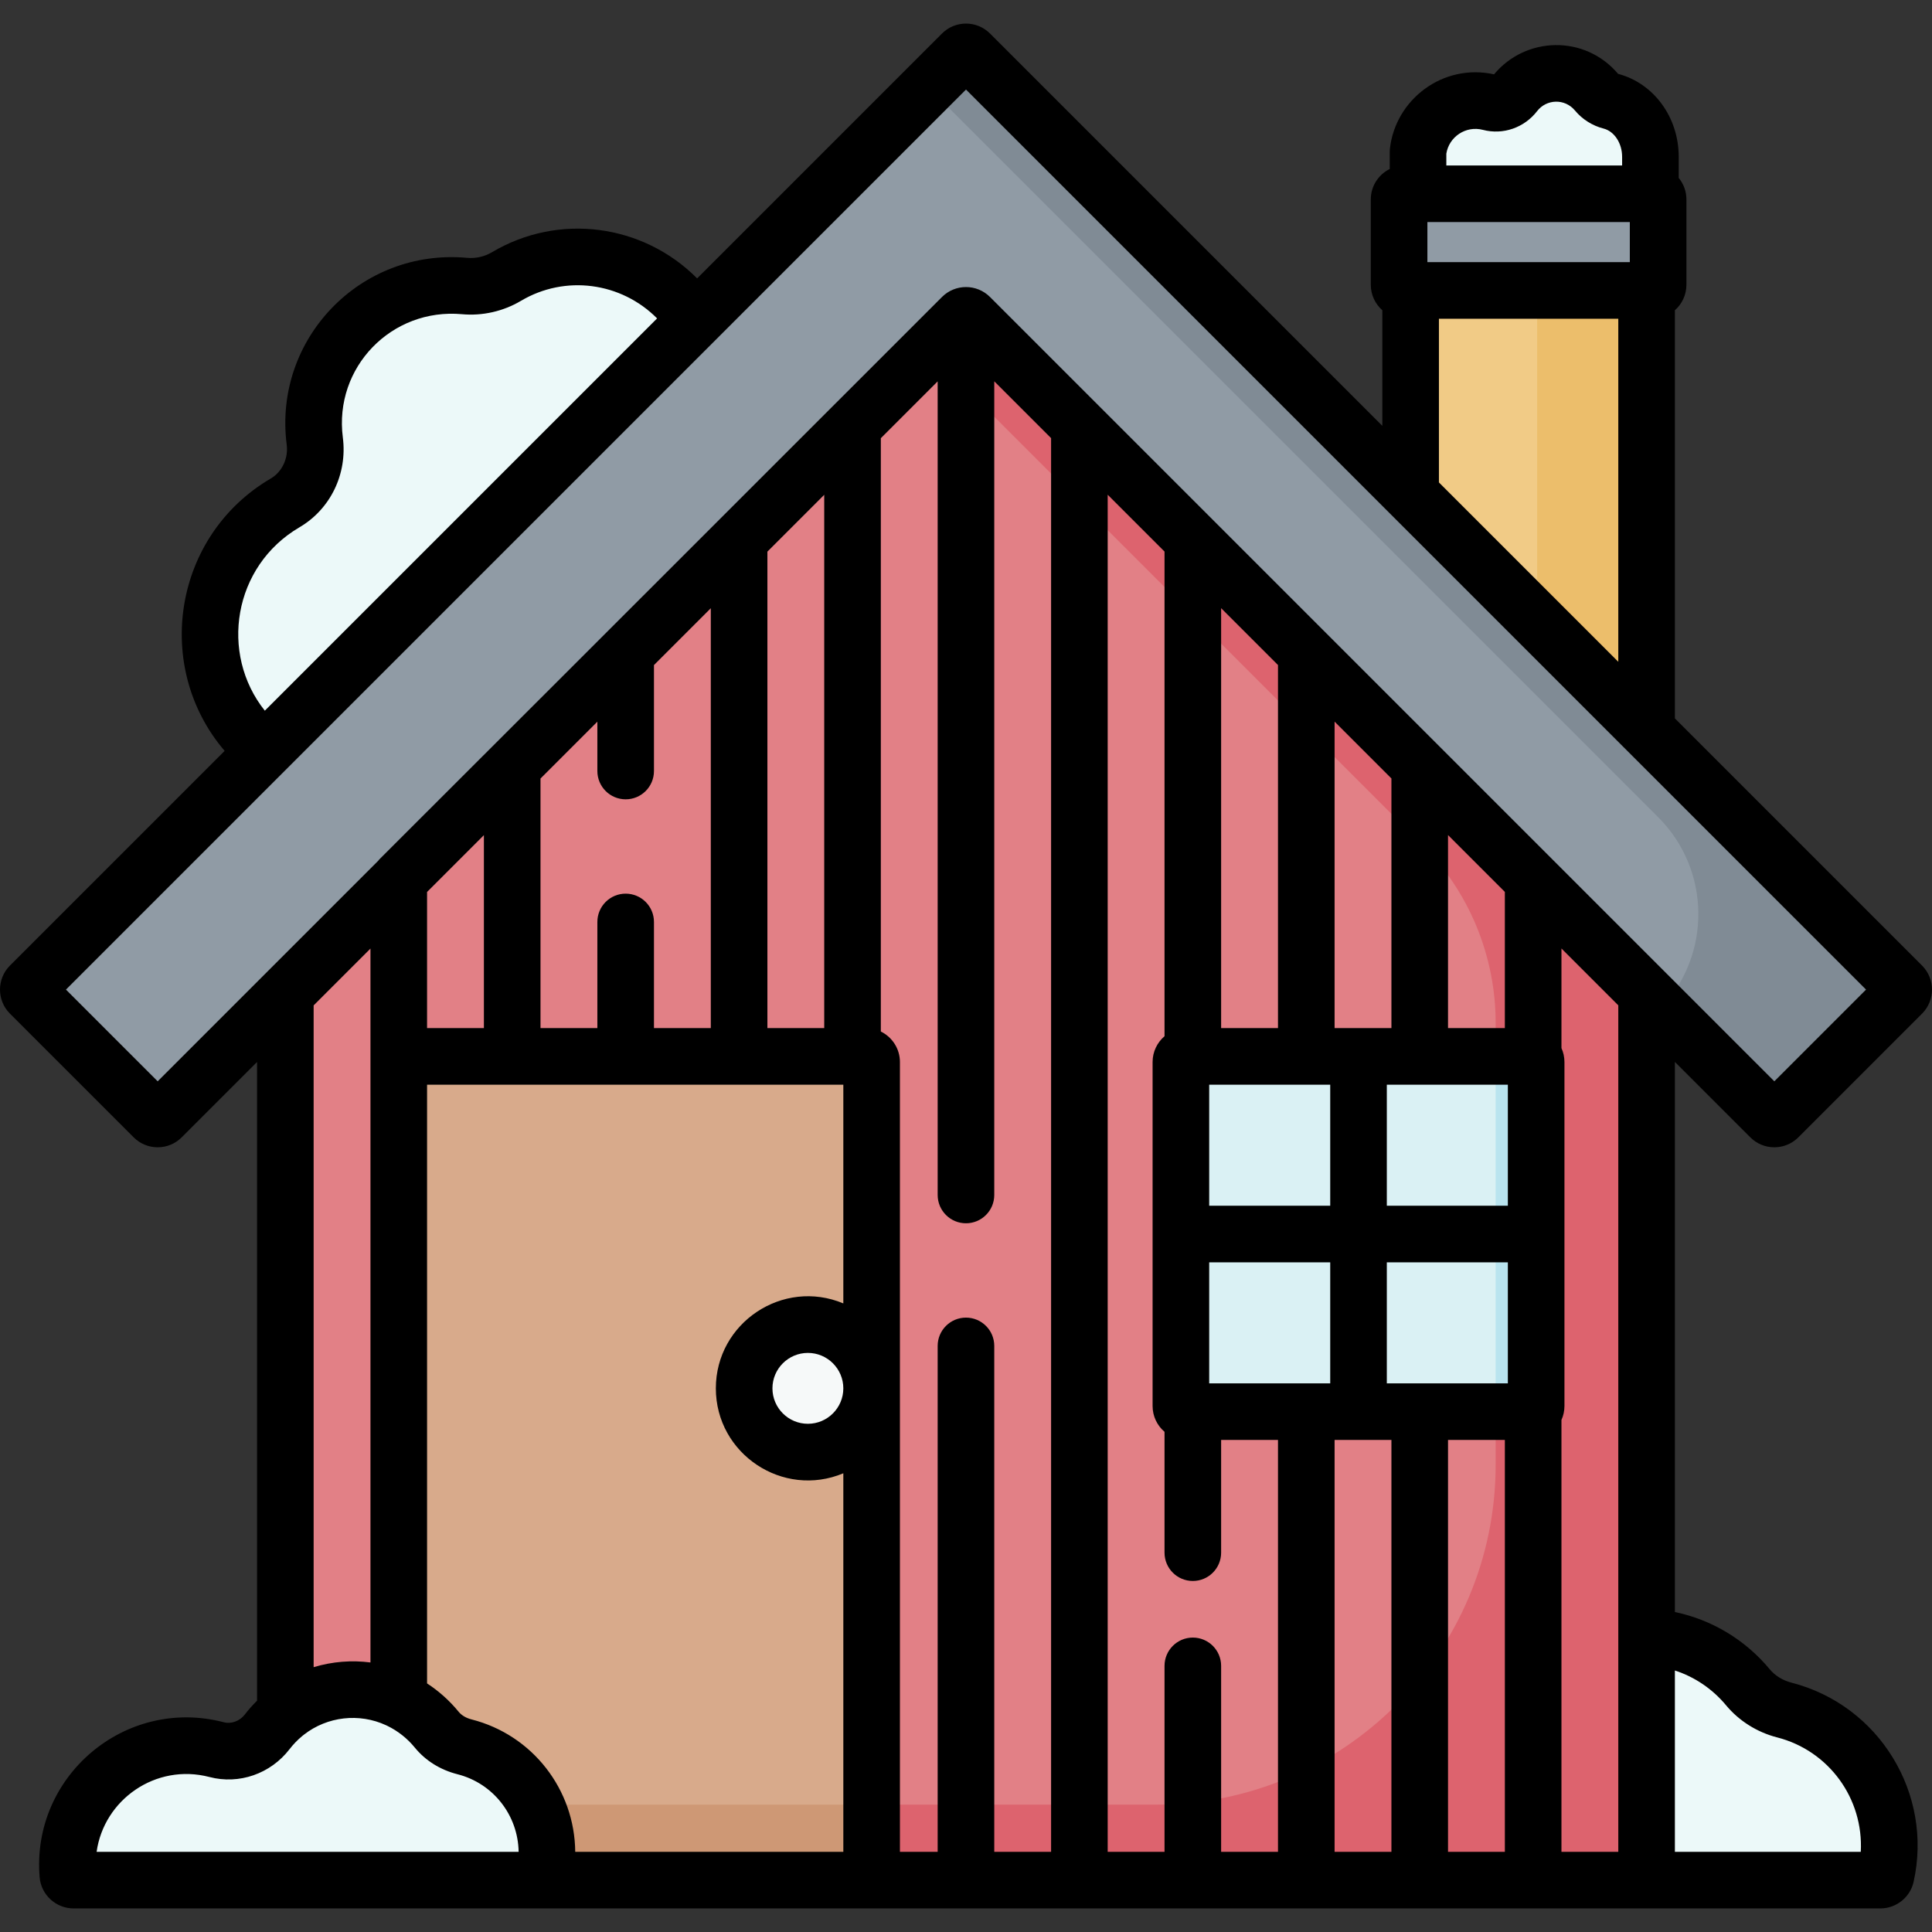 <svg id="Capa_1" enable-background="new 0 0 511.991 511.991" height="512" viewBox="0 0 511.991 511.991" width="512" xmlns="http://www.w3.org/2000/svg"><rect x="0" y="0" width="511.991" height="511.991" fill="#333333" stroke="none"/><g><path d="m437.37 51.349h-61.583v-11.11c.777-7.035 6.443-12.701 13.479-13.478 1.959-.216 3.853-.063 5.623.399 2.421.632 4.987-.31 6.515-2.292 2.624-3.403 6.787-5.558 11.446-5.423 4.105.119 7.81 2.065 10.298 5.055.938 1.127 2.225 1.937 3.647 2.298 6.437 1.637 10.575 7.916 10.575 14.759z" fill="#ecf9f9"/><path d="m257.059 84.013c-.587-.587-1.539-.587-2.127 0l-179.316 179.316v190.717c5.111-4.094 11.655-6.474 18.759-6.269 8.451.244 16.08 4.252 21.202 10.407 1.932 2.321 4.581 3.987 7.508 4.732 13.253 3.37 22.866 15.854 21.773 30.387-.127 1.689-.403 3.34-.815 4.94h290.81c.83 0 1.504-.673 1.504-1.504v-233.429z" fill="#e28086"/><path d="m257.059 84.013c-.587-.587-1.539-.587-2.127 0l-8.937 8.937 130.723 130.722c12.574 12.574 19.639 29.629 19.639 47.412v117.064c0 49.759-40.337 90.096-90.096 90.096h-164.292c2.211 4.489 3.297 9.632 2.889 15.06-.127 1.689-.403 3.34-.815 4.94h290.81c.83 0 1.504-.673 1.504-1.504v-233.43z" fill="#dd636e"/><path d="m229.486 279.95h-122.31c-.828 0-1.5.672-1.5 1.5v169.048c3.829 1.814 7.211 4.454 9.901 7.687 1.932 2.321 4.581 3.987 7.508 4.732 13.253 3.37 22.866 15.854 21.773 30.387-.127 1.689-.403 3.34-.815 4.94h86.942v-216.794c.001-.828-.671-1.5-1.499-1.5z" fill="#d8aa8b"/><path d="m144.043 498.243h86.942v-20h-89.016c2.211 4.489 3.297 9.632 2.889 15.06-.127 1.689-.403 3.34-.815 4.94z" fill="#ce9875"/><path d="m257.059 84.013 212.085 212.084c.587.587 1.539.587 2.127 0l32.785-32.785c.587-.587.587-1.539 0-2.127l-246.997-246.996c-.587-.587-1.539-.587-2.127 0l-246.996 246.996c-.587.587-.587 1.539 0 2.127l32.785 32.785c.587.587 1.539.587 2.127 0l212.084-212.084c.587-.588 1.54-.588 2.127 0z" fill="#909ba5"/><path d="m504.055 261.186-246.996-246.997c-.587-.587-1.539-.587-2.127 0l-8.937 8.937 193.438 193.438c13.927 13.927 14.18 36.348.762 50.585l28.949 28.948c.587.587 1.539.587 2.126 0l32.785-32.785c.587-.587.587-1.539 0-2.126z" fill="#808b95"/><path d="m436.357 193.488v-116.522h-62.536v53.986z" fill="#f1cb86"/><path d="m407.357 76.966v87.522l29 29v-116.522z" fill="#ecbe6b"/><circle cx="214.094" cy="367.921" fill="#f6f9f9" r="16.891"/><path d="m405.589 374.097h-91.147c-.828 0-1.5-.672-1.5-1.5v-91.147c0-.828.672-1.5 1.5-1.5h91.147c.828 0 1.5.672 1.5 1.5v91.147c0 .828-.671 1.5-1.5 1.5z" fill="#daf1f4"/><path d="m405.589 279.95h-9.232v94.147h9.232c.828 0 1.5-.672 1.5-1.5v-91.147c0-.828-.672-1.5-1.5-1.5z" fill="#b9e4ef"/><path d="m437.911 51.349h-65.645c-.828 0-1.5.672-1.5 1.5v22.617c0 .828.672 1.5 1.5 1.5h65.645c.828 0 1.5-.672 1.5-1.5v-22.617c0-.828-.671-1.5-1.5-1.5z" fill="#909ba5"/><g fill="#ecf9f9"><path d="m144.043 498.243c.412-1.6.688-3.251.815-4.94 1.093-14.533-8.52-27.017-21.772-30.387-2.863-.728-5.481-2.254-7.351-4.541-5.122-6.263-12.821-10.352-21.36-10.599-9.598-.277-18.173 4.164-23.575 11.176-3.145 4.082-8.419 6.01-13.405 4.708-3.644-.952-7.544-1.267-11.576-.822-14.542 1.605-26.142 13.2-27.752 27.742-.238 2.151-.259 4.264-.083 6.321.065.765.726 1.342 1.493 1.342z"/><path d="m472.821 453.158c-3.749-.96-7.15-3.049-9.622-6.026-6.489-7.814-16.139-12.925-26.842-13.308v62.916c0 .83-.673 1.504-1.504 1.504h-96.092 159.565c.697 0 1.315-.476 1.467-1.156.374-1.679.631-3.399.763-5.15 1.394-18.533-10.848-34.455-27.735-38.78z"/><path d="m70.145 198.977 114.039-114.039c-.871-1.34-1.838-2.633-2.901-3.868-12.133-14.106-32.082-16.698-47.087-7.777-3.314 1.97-7.21 2.858-11.05 2.507-10.181-.933-20.686 2.335-28.535 9.745-8.911 8.41-12.642 20.153-11.196 31.354.843 6.522-2.176 13.043-7.849 16.368-4.149 2.431-7.956 5.667-11.194 9.71-11.632 14.521-11.634 35.581-.002 50.103 1.767 2.205 3.705 4.171 5.775 5.897z"/></g><path d="m443.857 190.38v-108.163c1.872-1.65 3.055-4.065 3.055-6.751v-22.617c0-2.162-.766-4.148-2.041-5.701v-5.589c0-10.481-6.599-19.497-16.067-21.987-8.842-10.452-24.539-9.912-32.867.128-13.521-2.993-26.16 6.653-27.604 19.716-.062.581-.045.426-.045 5.362-2.972 1.471-5.021 4.536-5.021 8.071v22.617c0 2.686 1.183 5.1 3.055 6.751v30.628l-103.959-103.959c-3.524-3.522-9.224-3.514-12.734 0l-64.886 64.886c-14.349-14.433-36.701-17.438-54.379-6.926-1.957 1.163-4.273 1.689-6.533 1.484-28.36-2.592-51.463 21.591-47.854 49.528.465 3.6-1.225 7.191-4.202 8.937-25.907 15.179-31.256 49.971-12.248 72.192l-56.895 56.895c-3.51 3.511-3.51 9.223 0 12.733l32.781 32.78c3.518 3.524 9.214 3.527 12.738.005l19.964-19.964v169.262c-1.161 1.143-2.25 2.369-3.256 3.675-1.338 1.734-3.578 2.554-5.57 2.029-26.133-6.821-51.071 14.347-48.779 41.138.394 4.6 4.332 8.202 8.966 8.202h478.851c4.187 0 7.883-2.956 8.787-7.025 5.2-23.328-9.048-46.837-32.433-52.826-2.263-.579-4.292-1.841-5.712-3.551-6.495-7.822-15.39-13.128-25.112-15.139v-145.785l19.979 19.979c3.518 3.524 9.214 3.527 12.738.005l32.788-32.789c3.506-3.511 3.503-9.222-.004-12.729zm-65.59-120.914v-10.617h53.645v10.617zm14.729-35.048c5.315 1.387 10.949-.563 14.348-4.969 2.478-3.212 7.323-3.415 10.038-.154 1.937 2.33 4.624 4.025 7.565 4.772 2.854.726 4.924 3.876 4.924 7.491v2.29h-46.583v-3.126c.695-4.442 5.143-7.5 9.708-6.304zm-11.674 50.048h47.535v90.914l-47.535-47.535zm-301.964 55.271c8.228-4.821 12.739-14.163 11.496-23.8-2.402-18.59 12.926-34.382 31.608-32.67 5.381.493 10.909-.761 15.566-3.528 11.732-6.976 26.577-4.965 36.106 4.64l-103.955 103.956c-12.058-15.123-8.399-38.299 9.179-48.598zm3.758 126.699 15.06-15.06v189.189c-4.884-.638-10.024-.274-15.06 1.245zm45.12-45.12v51.134h-15.061v-36.073zm30.069-30.069v13.077c0 4.143 3.357 7.5 7.5 7.5s7.5-3.357 7.5-7.5v-28.077l15.061-15.061v111.264h-15.061v-28.127c0-4.143-3.357-7.5-7.5-7.5s-7.5 3.357-7.5 7.5v28.127h-15.069v-66.134zm97.681 132.929c4.143 0 7.5-3.357 7.5-7.5v-215.63l15.06 15.06v374.638h-15.06v-134.068c0-4.143-3.357-7.5-7.5-7.5s-7.5 3.357-7.5 7.5v134.067h-10v-209.293c0-3.551-2.067-6.627-5.061-8.091v-157.233l15.061-15.061v215.61c0 4.144 3.357 7.501 7.5 7.501zm142.809-87.821v36.095h-15.06v-51.155zm.794 51.095v32.073h-32.073v-32.073zm-32.073 79.147v-32.073h32.073v32.073zm-15-79.147v32.073h-32.073v-32.073zm-32.073 79.147v-32.073h32.073v32.073zm48.293 15v109.146h-15.061v-109.146zm15 0h15.06v109.146h-15.06zm-15-109.147h-15.061v-81.215l15.061 15.061zm-30.061 0h-15.069v-111.284l15.069 15.069zm-30.069 2.156c-1.935 1.652-3.163 4.107-3.163 6.845v91.146c0 2.738 1.229 5.193 3.163 6.845v32.026c0 4.143 3.357 7.5 7.5 7.5s7.5-3.357 7.5-7.5v-29.871h15.069v109.146h-15.069v-49.275c0-4.143-3.357-7.5-7.5-7.5s-7.5 3.357-7.5 7.5v49.275h-15.061v-359.638l15.061 15.061zm-90.181-2.156h-15.06v-126.264l15.06-15.06zm-162.926 198.466c7.866 2.062 16.202-.844 21.242-7.386.989-1.283 2.099-2.431 3.307-3.434.178-.13.349-.268.515-.413 6.196-4.823 14.629-5.773 21.735-2.488.113.057.228.111.344.163 2.773 1.343 5.269 3.298 7.288 5.767 2.828 3.457 6.739 5.898 11.308 7.06 9.494 2.415 16.05 10.881 16.201 20.559h-111.836c1.927-13.79 15.645-23.539 29.896-19.828zm96.941 19.827c-.145-16.499-11.305-30.976-27.507-35.096-1.417-.36-2.622-1.078-3.393-2.02-2.419-2.958-5.247-5.481-8.365-7.513v-158.664h110.311v57.96c-15.984-6.694-33.783 5.11-33.783 22.51s17.798 29.204 33.783 22.511v100.313h-71.046zm71.046-122.823c0 5.179-4.213 9.392-9.392 9.392s-9.392-4.213-9.392-9.392c0-5.178 4.213-9.391 9.392-9.391s9.392 4.213 9.392 9.391zm233.943 84.004c3.426 4.124 8.23 7.142 13.531 8.499 13.693 3.507 22.925 16.197 22.157 30.32h-49.261v-48.05c5.224 1.693 9.954 4.871 13.573 9.231zm-28.572 38.819h-15.062v-114.451c.51-1.128.794-2.379.794-3.695v-91.147c0-1.316-.284-2.567-.794-3.695v-26.4l15.062 15.062zm41.351-204.189c-298.676-298.676-146.12-146.12-207.845-207.845-3.524-3.522-9.224-3.514-12.734 0-173.476 173.477-146.418 146.25-149.398 149.398-40.014 40.014 37.938-37.938-58.446 58.447l-24.305-24.305c69.362-69.362 165.778-165.778 238.516-238.516 20.434 20.434 203.478 203.478 238.517 238.517z"/></g></svg>
